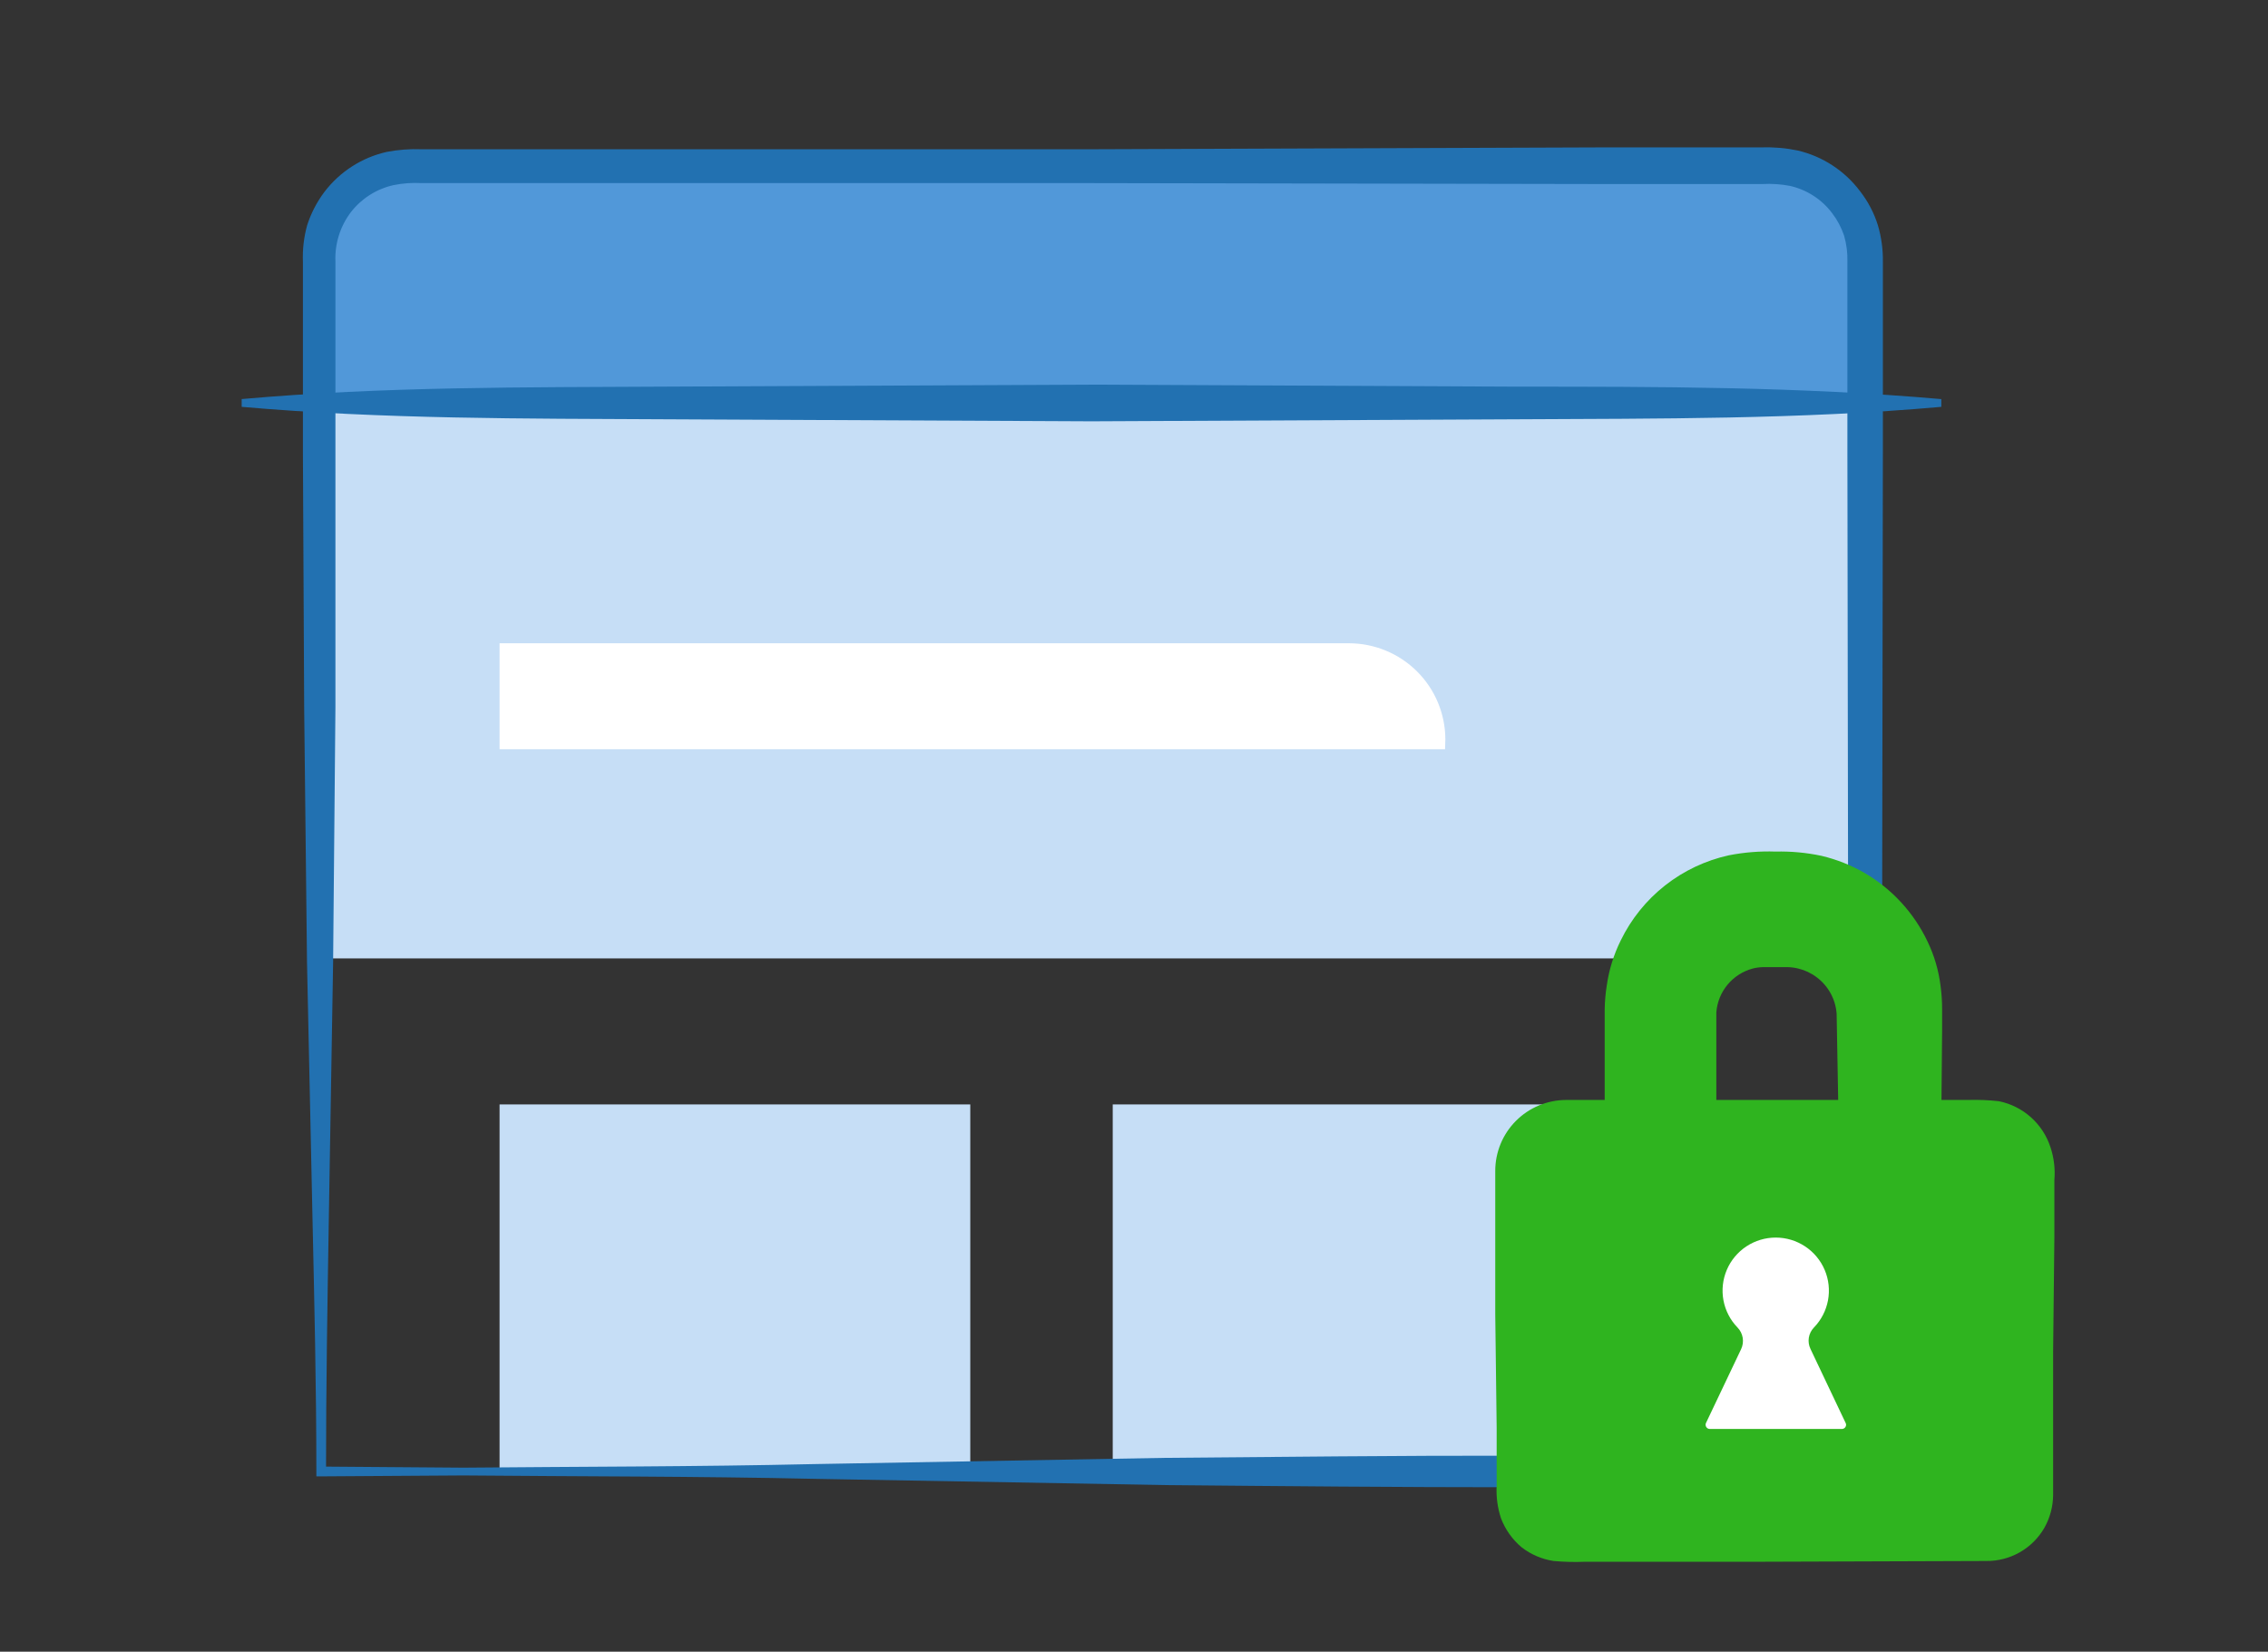 <svg viewBox="0 0 276 201" fill="none" xmlns="http://www.w3.org/2000/svg"><rect x="0" y="0" width="276" height="201" fill="#333333" stroke="none"/><path d="M38.783 49.045V31.339C38.783 28.377 39.963 25.536 42.062 23.442C44.162 21.347 47.009 20.171 49.978 20.171H215.716C218.686 20.171 221.533 21.347 223.633 23.442C225.732 25.536 226.912 28.377 226.912 31.339V49.045H38.783Z" fill="#5198D9"/><path d="M226.912 179.079V151.499C226.917 158.807 224.012 165.818 218.836 170.99C213.66 176.162 206.638 179.072 199.312 179.079H38.783" fill="#CCCED0"/><path d="M38.783 49.045H226.931V116.632H38.783V49.045Z" fill="#C6DEF6"/><path d="M60.794 134.402H118.076V179.074H60.794V134.402Z" fill="#C6DEF6"/><path d="M175.852 91.173H60.794V78.282H164.146C167.258 78.282 170.243 79.514 172.445 81.708C174.647 83.903 175.886 86.879 175.89 89.984L175.852 91.173Z" fill="white"/><path d="M135.413 134.402H205.334V179.074H135.413V134.402Z" fill="#C6DEF6"/><path d="M56.392 179.553L39.087 179.666H38.499V179.079C38.499 168.744 38.252 158.408 38.024 148.074L37.36 117.086L37.015 86.081L36.863 55.094V31.85C36.804 30.35 36.979 28.849 37.381 27.402C37.85 25.953 38.555 24.59 39.468 23.37C41.342 20.9 44.03 19.171 47.058 18.486C48.458 18.217 49.884 18.109 51.308 18.164H132.858L194.978 17.937H214.407C215.872 17.889 217.337 18.016 218.771 18.316C221.806 19.029 224.493 20.784 226.361 23.275C227.324 24.512 228.057 25.91 228.525 27.405C228.953 28.857 229.158 30.366 229.132 31.88V55.112L228.942 179.097V180.99H184.437C170.226 180.99 155.974 180.857 141.802 180.725L99.167 179.967C84.815 179.647 70.603 179.685 56.392 179.553ZM56.392 178.606C70.603 178.474 84.855 178.493 99.025 178.171L141.66 177.414C155.873 177.3 170.123 177.13 184.296 177.149H226.903L225.006 179.042L224.816 55.056V31.85C224.847 30.782 224.712 29.716 224.417 28.689C224.086 27.697 223.593 26.766 222.956 25.936C221.695 24.261 219.88 23.087 217.833 22.623C216.733 22.411 215.612 22.335 214.493 22.396H194.978L132.858 22.282H51.307C50.162 22.218 49.014 22.301 47.891 22.528C45.838 22.986 44.008 24.142 42.716 25.798C41.397 27.528 40.725 29.664 40.819 31.837V86.081L40.538 117.086L40.02 148.074C39.847 158.399 39.675 168.744 39.675 179.079L39.087 178.474L56.392 178.606Z" fill="#2271B1"/><path d="M236.247 49.51C219.018 51.044 201.772 50.93 184.542 51.025L132.839 51.271L81.115 51.025C63.885 50.93 46.639 51.025 29.41 49.51V48.564C46.639 47.03 63.885 47.144 81.115 47.049L132.839 46.808L184.542 47.054C201.772 47.054 219.018 47.054 236.247 48.569V49.51Z" fill="#2271B1"/><path d="M241.729 135.845H190.481C186.814 135.845 183.84 138.812 183.84 142.471V181.995C183.84 185.654 186.814 188.62 190.481 188.62H241.729C245.397 188.62 248.371 185.654 248.371 181.995V142.471C248.371 138.812 245.397 135.845 241.729 135.845Z" fill="#2FB41F"/><path d="M241.731 189.962L213.8 190.057H192.855C191.589 190.109 190.322 190.077 189.06 189.962C187.642 189.747 186.303 189.174 185.17 188.296C184.05 187.353 183.189 186.143 182.665 184.777C182.238 183.491 182.058 182.136 182.134 180.783V173.798L181.962 159.903V142.509C181.957 140.223 182.861 138.028 184.476 136.406C186.091 134.784 188.285 133.868 190.576 133.858H239.454C240.721 133.82 241.989 133.87 243.249 134.009C244.699 134.305 246.045 134.98 247.148 135.964C248.251 136.949 249.072 138.208 249.528 139.612C249.958 140.904 250.12 142.27 250.003 143.626V150.59L249.851 164.529V181.945C249.839 183.352 249.466 184.733 248.769 185.956C248.055 187.184 247.028 188.202 245.792 188.906C244.555 189.609 243.154 189.974 241.731 189.962ZM241.731 187.255C242.668 187.243 243.586 186.983 244.389 186.501C245.192 186.019 245.852 185.332 246.302 184.512C246.752 183.701 246.99 182.789 246.992 181.862V164.517L246.86 150.578V143.626C246.944 142.665 246.827 141.698 246.515 140.786C246.206 139.978 245.689 139.266 245.016 138.721C244.351 138.178 243.552 137.824 242.702 137.699C242 137.585 240.632 137.699 239.515 137.699H190.633C189.814 137.699 189.009 137.914 188.3 138.323C187.59 138.731 187.001 139.319 186.592 140.027C186.18 140.742 185.958 141.55 185.946 142.374V159.79L185.833 173.729V180.714C185.736 181.676 185.833 182.648 186.117 183.573C186.403 184.398 186.908 185.131 187.578 185.693C188.25 186.262 189.062 186.641 189.931 186.789C190.997 186.892 192.068 186.93 193.138 186.903H214.085L241.731 187.255Z" fill="#2FB41F"/><path d="M224.595 173.154L220.326 164.163C220.119 163.737 220.048 163.258 220.122 162.791C220.197 162.324 220.414 161.891 220.743 161.55C221.627 160.64 222.222 159.489 222.455 158.243C222.688 156.996 222.548 155.709 222.052 154.542C221.556 153.375 220.727 152.379 219.667 151.679C218.608 150.979 217.365 150.605 216.094 150.605C214.823 150.605 213.581 150.979 212.521 151.679C211.462 152.379 210.632 153.375 210.137 154.542C209.641 155.709 209.5 156.996 209.733 158.243C209.966 159.489 210.561 160.64 211.445 161.55C211.777 161.893 211.997 162.328 212.075 162.798C212.153 163.268 212.086 163.751 211.882 164.182L207.614 173.154C207.554 173.276 207.545 173.417 207.588 173.546C207.631 173.675 207.724 173.781 207.845 173.843C207.915 173.878 207.992 173.896 208.07 173.896H224.14C224.277 173.896 224.408 173.842 224.506 173.745C224.603 173.648 224.657 173.517 224.657 173.38C224.654 173.301 224.633 173.224 224.595 173.154Z" fill="white"/><path d="M233.61 135.845H225.113V123.693C225.082 121.674 224.257 119.749 222.816 118.332C221.374 116.915 219.432 116.121 217.409 116.121H214.809C212.786 116.121 210.844 116.915 209.403 118.332C207.961 119.749 207.137 121.674 207.107 123.693V135.845H197.316V122.784C197.316 118.181 199.148 113.767 202.411 110.512C205.673 107.257 210.097 105.428 214.711 105.427H217.5C222.115 105.427 226.54 107.256 229.803 110.511C233.066 113.766 234.9 118.18 234.9 122.784V135.845" fill="#2FB41F"/><path d="M233.61 137.189L225.113 137.327C224.756 137.335 224.411 137.203 224.152 136.958C223.894 136.713 223.743 136.376 223.733 136.021V135.983L223.505 123.357C223.442 122.488 223.192 121.643 222.773 120.879C222.354 120.114 221.775 119.449 221.076 118.927C220.412 118.421 219.647 118.059 218.834 117.867C218.424 117.764 218.004 117.707 217.581 117.695H214.521C214.105 117.706 213.691 117.764 213.288 117.867C212.088 118.19 211.018 118.877 210.226 119.833C209.434 120.788 208.959 121.966 208.866 123.202V135.809C208.866 136.311 208.667 136.793 208.311 137.148C207.955 137.503 207.472 137.702 206.969 137.702H197.178C196.675 137.702 196.192 137.503 195.836 137.148C195.48 136.793 195.28 136.311 195.28 135.809V122.803C195.297 121.846 195.38 120.891 195.529 119.946C195.8 118.031 196.376 116.172 197.236 114.439C198.503 111.836 200.343 109.552 202.62 107.759C204.897 105.966 207.552 104.71 210.384 104.086C212.258 103.719 214.168 103.566 216.077 103.632C217.95 103.586 219.823 103.759 221.656 104.148C223.522 104.59 225.312 105.304 226.969 106.269C230.272 108.213 232.916 111.1 234.559 114.558C235.386 116.269 235.925 118.105 236.153 119.991C236.28 120.926 236.344 121.868 236.342 122.811V125.424L236.247 135.854C236.21 136.161 236.06 136.444 235.828 136.649C235.596 136.854 235.296 136.968 234.986 136.968C234.675 136.968 234.376 136.854 234.143 136.649C233.911 136.444 233.762 136.161 233.724 135.854L233.534 125.424V122.803C233.499 122.01 233.417 121.22 233.287 120.437C233.04 118.874 232.547 117.36 231.826 115.95C230.424 113.107 228.187 110.757 225.413 109.213C224.041 108.451 222.564 107.896 221.029 107.566C219.447 107.273 217.837 107.157 216.229 107.222C214.618 107.164 213.007 107.297 211.428 107.619C209.14 108.14 207 109.17 205.167 110.631C203.333 112.093 201.855 113.949 200.842 116.06C200.159 117.456 199.705 118.951 199.495 120.49C199.383 121.255 199.32 122.026 199.305 122.799V135.842L197.407 133.949H207.198L205.301 135.842V122.954C205.476 120.995 206.259 119.138 207.541 117.643C208.822 116.148 210.539 115.088 212.453 114.611C213.075 114.461 213.71 114.372 214.35 114.346H217.671C218.312 114.368 218.949 114.463 219.568 114.63C220.823 114.957 221.997 115.537 223.018 116.334C224.031 117.132 224.866 118.132 225.47 119.269C226.074 120.406 226.435 121.657 226.529 122.94V135.813L225.149 134.436L233.65 134.569C233.977 134.569 234.29 134.698 234.522 134.929C234.753 135.16 234.883 135.473 234.883 135.799V135.837C234.913 136.167 234.81 136.495 234.598 136.749C234.385 137.004 234.08 137.164 233.75 137.195C233.701 137.188 233.656 137.189 233.61 137.189Z" fill="#2FB41F"/></svg>
